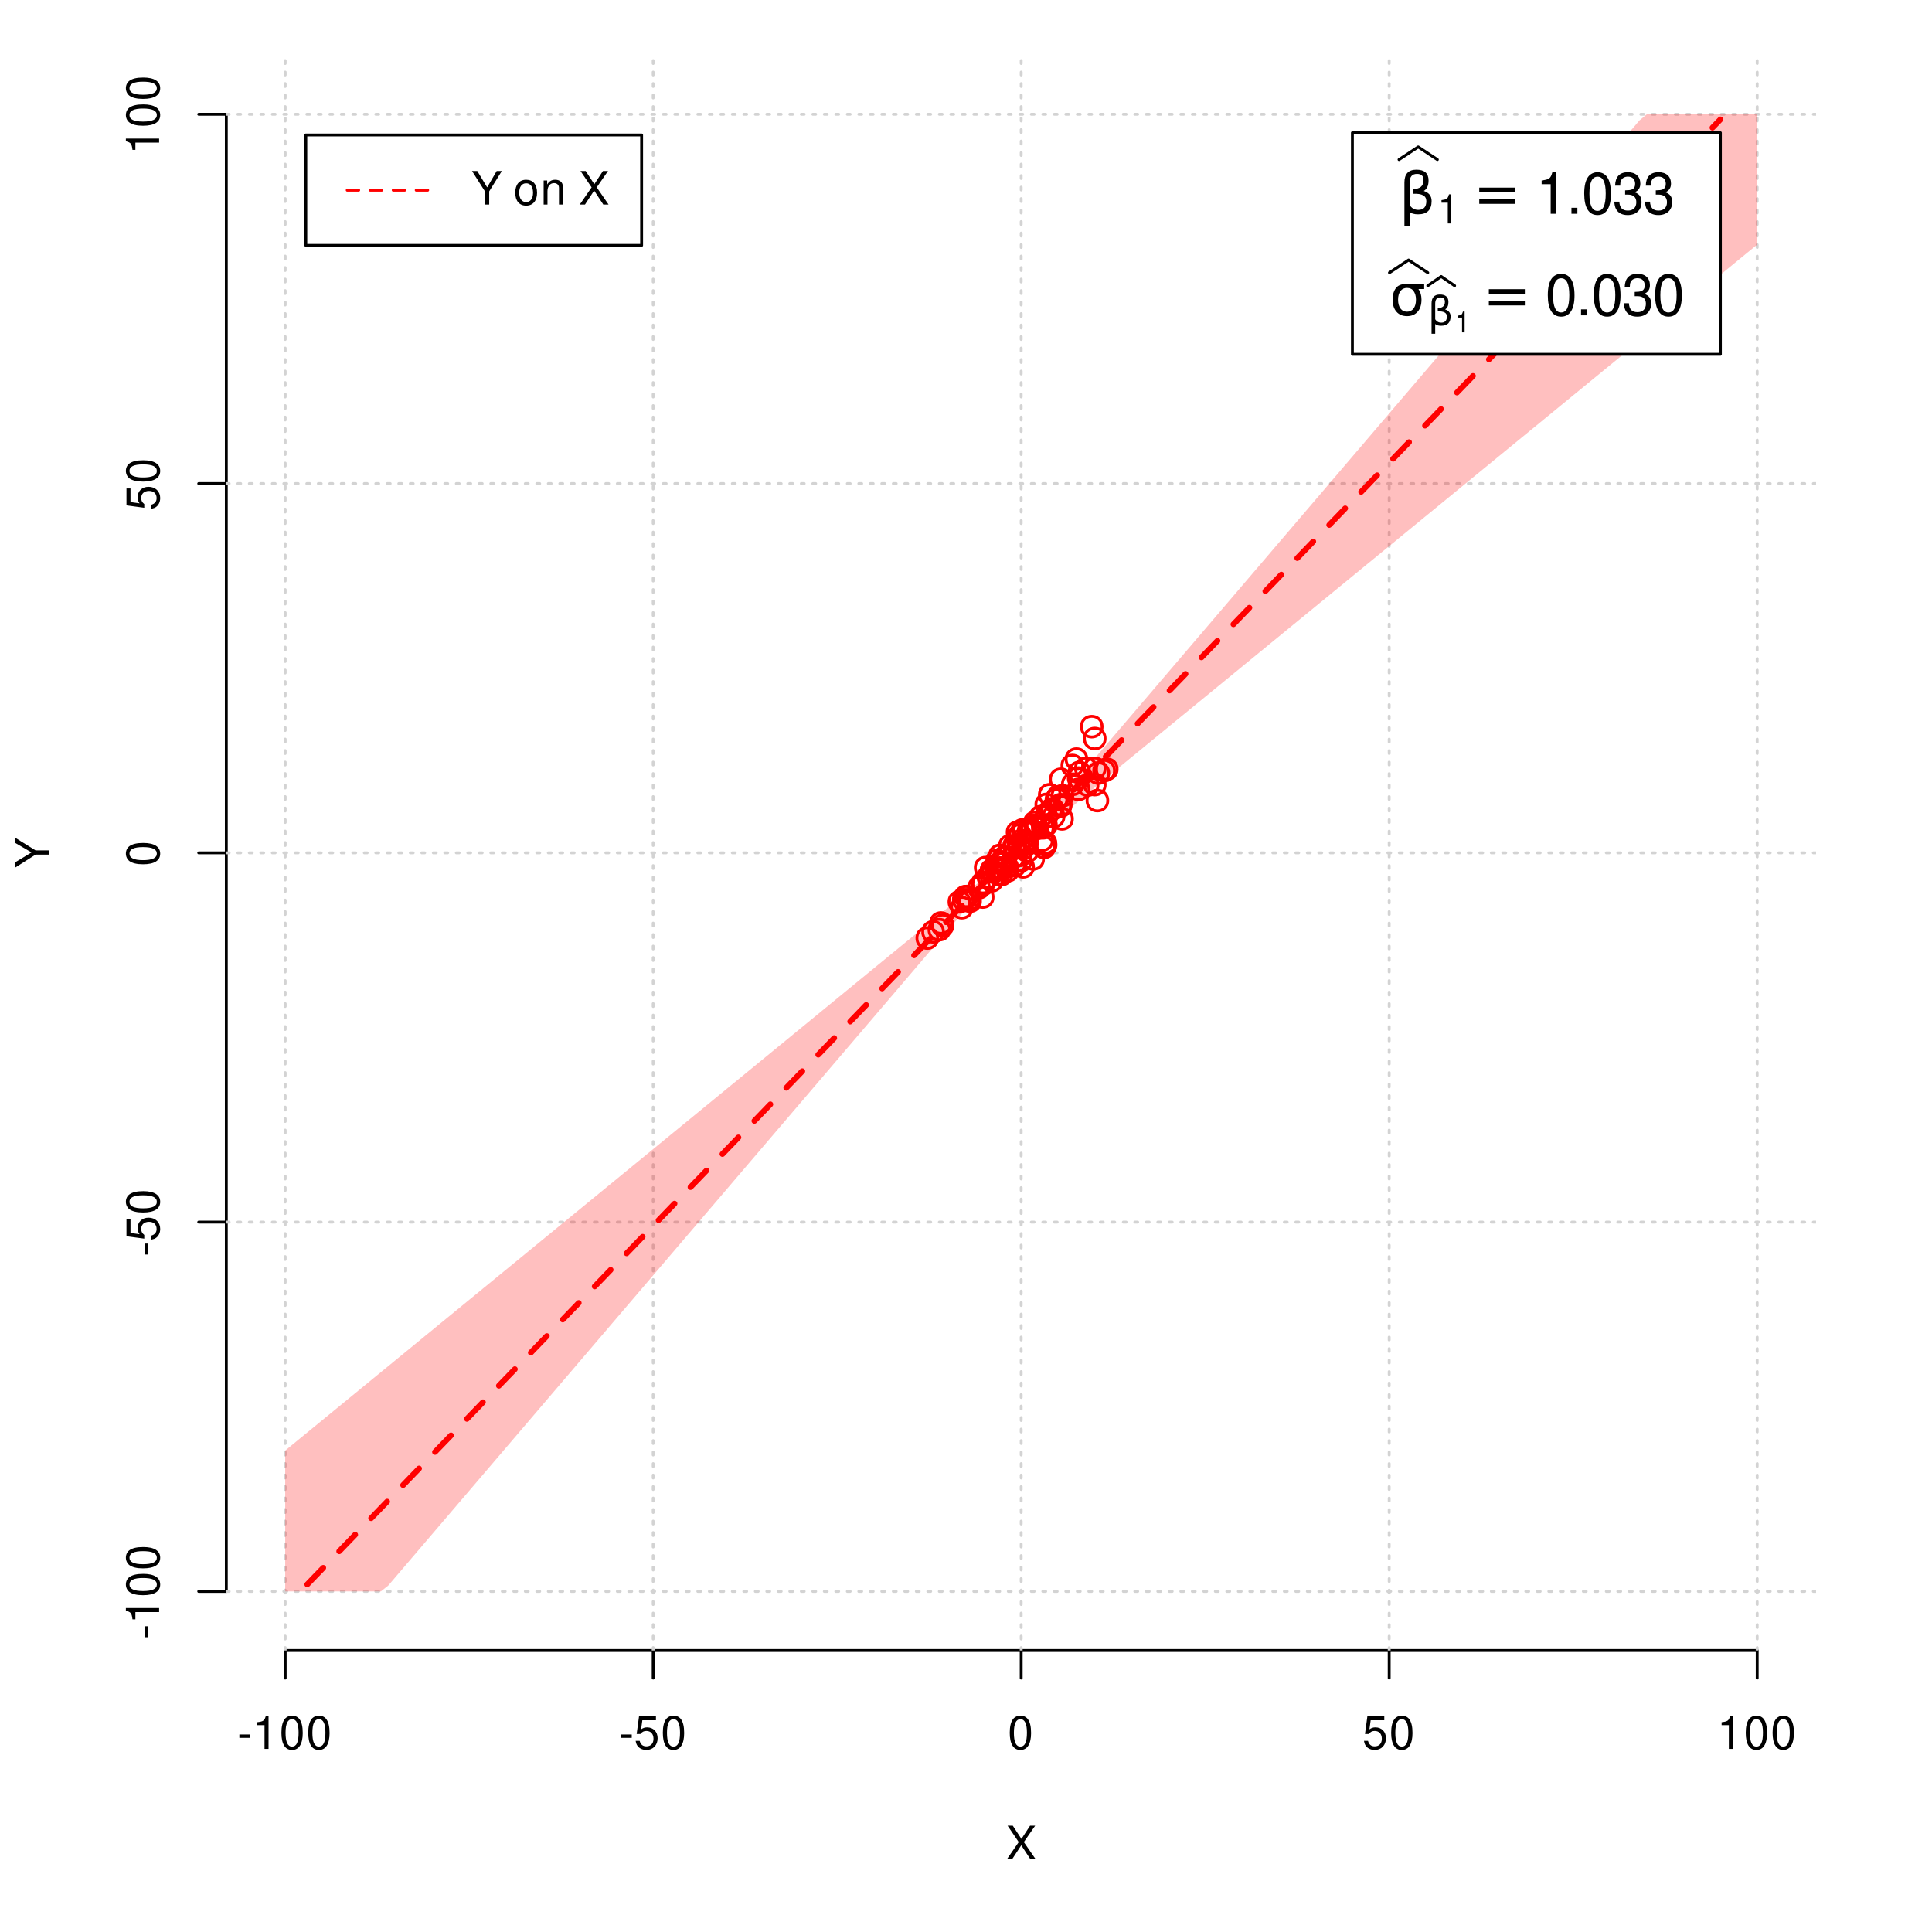 <?xml version="1.0" encoding="UTF-8"?>
<svg xmlns="http://www.w3.org/2000/svg" xmlns:xlink="http://www.w3.org/1999/xlink" width="504pt" height="504pt" viewBox="0 0 504 504" version="1.1">
<defs>
<g>
<symbol overflow="visible" id="glyph0-0">
<path style="stroke:none;" d=""/>
</symbol>
<symbol overflow="visible" id="glyph0-1">
<path style="stroke:none;" d="M 4.688 -4.484 L 7.641 -8.75 L 6.312 -8.75 L 4.062 -5.312 L 1.812 -8.75 L 0.453 -8.75 L 3.359 -4.484 L 0.266 0 L 1.625 0 L 4.016 -3.641 L 6.406 0 L 7.781 0 Z M 4.688 -4.484 "/>
</symbol>
<symbol overflow="visible" id="glyph0-2">
<path style="stroke:none;" d="M 3.406 -3.75 L 0.547 -3.75 L 0.547 -2.875 L 3.406 -2.875 Z M 3.406 -3.75 "/>
</symbol>
<symbol overflow="visible" id="glyph0-3">
<path style="stroke:none;" d="M 3.109 -6.188 L 3.109 0 L 4.156 0 L 4.156 -8.672 L 3.469 -8.672 C 3.094 -7.344 2.859 -7.156 1.219 -6.953 L 1.219 -6.188 Z M 3.109 -6.188 "/>
</symbol>
<symbol overflow="visible" id="glyph0-4">
<path style="stroke:none;" d="M 3.297 -8.672 C 2.516 -8.672 1.781 -8.312 1.344 -7.734 C 0.797 -6.953 0.516 -5.812 0.516 -4.203 C 0.516 -1.266 1.469 0.281 3.297 0.281 C 5.094 0.281 6.078 -1.266 6.078 -4.125 C 6.078 -5.812 5.812 -6.938 5.25 -7.734 C 4.812 -8.328 4.109 -8.672 3.297 -8.672 Z M 3.297 -7.734 C 4.438 -7.734 5 -6.578 5 -4.219 C 5 -1.75 4.453 -0.594 3.281 -0.594 C 2.156 -0.594 1.594 -1.797 1.594 -4.188 C 1.594 -6.578 2.156 -7.734 3.297 -7.734 Z M 3.297 -7.734 "/>
</symbol>
<symbol overflow="visible" id="glyph0-5">
<path style="stroke:none;" d="M 5.719 -8.516 L 1.312 -8.516 L 0.688 -3.875 L 1.656 -3.875 C 2.141 -4.469 2.562 -4.672 3.234 -4.672 C 4.375 -4.672 5.078 -3.891 5.078 -2.625 C 5.078 -1.406 4.375 -0.656 3.219 -0.656 C 2.297 -0.656 1.734 -1.125 1.469 -2.094 L 0.422 -2.094 C 0.562 -1.391 0.688 -1.062 0.938 -0.75 C 1.422 -0.094 2.281 0.281 3.234 0.281 C 4.953 0.281 6.156 -0.969 6.156 -2.766 C 6.156 -4.453 5.047 -5.609 3.406 -5.609 C 2.812 -5.609 2.328 -5.453 1.844 -5.094 L 2.172 -7.469 L 5.719 -7.469 Z M 5.719 -8.516 "/>
</symbol>
<symbol overflow="visible" id="glyph0-6">
<path style="stroke:none;" d="M 4.641 -3.438 L 7.938 -8.75 L 6.594 -8.75 L 4.109 -4.484 L 1.531 -8.75 L 0.156 -8.75 L 3.531 -3.438 L 3.531 0 L 4.641 0 Z M 4.641 -3.438 "/>
</symbol>
<symbol overflow="visible" id="glyph0-7">
<path style="stroke:none;" d=""/>
</symbol>
<symbol overflow="visible" id="glyph0-8">
<path style="stroke:none;" d="M 3.266 -6.469 C 1.484 -6.469 0.438 -5.203 0.438 -3.094 C 0.438 -0.969 1.484 0.281 3.281 0.281 C 5.047 0.281 6.125 -0.984 6.125 -3.047 C 6.125 -5.234 5.094 -6.469 3.266 -6.469 Z M 3.281 -5.547 C 4.406 -5.547 5.078 -4.625 5.078 -3.062 C 5.078 -1.578 4.375 -0.641 3.281 -0.641 C 2.156 -0.641 1.469 -1.578 1.469 -3.094 C 1.469 -4.625 2.156 -5.547 3.281 -5.547 Z M 3.281 -5.547 "/>
</symbol>
<symbol overflow="visible" id="glyph0-9">
<path style="stroke:none;" d="M 0.844 -6.281 L 0.844 0 L 1.844 0 L 1.844 -3.469 C 1.844 -4.75 2.516 -5.594 3.547 -5.594 C 4.344 -5.594 4.844 -5.109 4.844 -4.359 L 4.844 0 L 5.844 0 L 5.844 -4.75 C 5.844 -5.797 5.062 -6.469 3.859 -6.469 C 2.922 -6.469 2.312 -6.109 1.766 -5.234 L 1.766 -6.281 Z M 0.844 -6.281 "/>
</symbol>
<symbol overflow="visible" id="glyph1-0">
<path style="stroke:none;" d=""/>
</symbol>
<symbol overflow="visible" id="glyph1-1">
<path style="stroke:none;" d="M -3.438 -4.641 L -8.75 -7.938 L -8.75 -6.594 L -4.484 -4.109 L -8.75 -1.531 L -8.75 -0.156 L -3.438 -3.531 L 0 -3.531 L 0 -4.641 Z M -3.438 -4.641 "/>
</symbol>
<symbol overflow="visible" id="glyph1-2">
<path style="stroke:none;" d="M -3.75 -3.406 L -3.75 -0.547 L -2.875 -0.547 L -2.875 -3.406 Z M -3.75 -3.406 "/>
</symbol>
<symbol overflow="visible" id="glyph1-3">
<path style="stroke:none;" d="M -6.188 -3.109 L 0 -3.109 L 0 -4.156 L -8.672 -4.156 L -8.672 -3.469 C -7.344 -3.094 -7.156 -2.859 -6.953 -1.219 L -6.188 -1.219 Z M -6.188 -3.109 "/>
</symbol>
<symbol overflow="visible" id="glyph1-4">
<path style="stroke:none;" d="M -8.672 -3.297 C -8.672 -2.516 -8.312 -1.781 -7.734 -1.344 C -6.953 -0.797 -5.812 -0.516 -4.203 -0.516 C -1.266 -0.516 0.281 -1.469 0.281 -3.297 C 0.281 -5.094 -1.266 -6.078 -4.125 -6.078 C -5.812 -6.078 -6.938 -5.812 -7.734 -5.25 C -8.328 -4.812 -8.672 -4.109 -8.672 -3.297 Z M -7.734 -3.297 C -7.734 -4.438 -6.578 -5 -4.219 -5 C -1.75 -5 -0.594 -4.453 -0.594 -3.281 C -0.594 -2.156 -1.797 -1.594 -4.188 -1.594 C -6.578 -1.594 -7.734 -2.156 -7.734 -3.297 Z M -7.734 -3.297 "/>
</symbol>
<symbol overflow="visible" id="glyph1-5">
<path style="stroke:none;" d="M -8.516 -5.719 L -8.516 -1.312 L -3.875 -0.688 L -3.875 -1.656 C -4.469 -2.141 -4.672 -2.562 -4.672 -3.234 C -4.672 -4.375 -3.891 -5.078 -2.625 -5.078 C -1.406 -5.078 -0.656 -4.375 -0.656 -3.219 C -0.656 -2.297 -1.125 -1.734 -2.094 -1.469 L -2.094 -0.422 C -1.391 -0.562 -1.062 -0.688 -0.75 -0.938 C -0.094 -1.422 0.281 -2.281 0.281 -3.234 C 0.281 -4.953 -0.969 -6.156 -2.766 -6.156 C -4.453 -6.156 -5.609 -5.047 -5.609 -3.406 C -5.609 -2.812 -5.453 -2.328 -5.094 -1.844 L -7.469 -2.172 L -7.469 -5.719 Z M -8.516 -5.719 "/>
</symbol>
<symbol overflow="visible" id="glyph2-0">
<path style="stroke:none;" d="M 0.75 2.656 L 0.75 -10.578 L 8.25 -10.578 L 8.25 2.656 Z M 1.594 1.812 L 7.406 1.812 L 7.406 -9.734 L 1.594 -9.734 Z M 1.594 1.812 "/>
</symbol>
<symbol overflow="visible" id="glyph2-1">
<path style="stroke:none;" d="M 2.766 -0.5 L 2.766 3.125 L 1.406 3.125 L 1.406 -8.156 C 1.406 -10.375 2.445 -11.484 4.531 -11.484 C 6.645 -11.484 7.703 -10.547 7.703 -8.672 C 7.703 -7.336 7.285 -6.426 6.453 -5.938 C 7.816 -5.5 8.5 -4.625 8.5 -3.312 C 8.5 -1 7.32 0.156 4.969 0.156 C 3.926 0.156 3.191 -0.062 2.766 -0.5 Z M 2.766 -2.266 C 3.305 -1.422 4.055 -1 5.016 -1 C 6.422 -1 7.125 -1.766 7.125 -3.297 C 7.125 -4.672 5.992 -5.305 3.734 -5.203 L 3.734 -6.453 C 5.504 -6.453 6.391 -7.234 6.391 -8.797 C 6.391 -9.859 5.816 -10.391 4.672 -10.391 C 3.398 -10.391 2.766 -9.629 2.766 -8.109 Z M 2.766 -2.266 "/>
</symbol>
<symbol overflow="visible" id="glyph2-2">
<path style="stroke:none;" d="M 1.594 -6.812 L 10.984 -6.812 L 10.984 -5.578 L 1.594 -5.578 Z M 1.594 -3.828 L 10.984 -3.828 L 10.984 -2.578 L 1.594 -2.578 Z M 1.594 -3.828 "/>
</symbol>
<symbol overflow="visible" id="glyph2-3">
<path style="stroke:none;" d="M 4.594 -7.141 C 3.852 -7.141 3.281 -6.867 2.875 -6.328 C 2.457 -5.766 2.25 -5.02 2.25 -4.094 C 2.25 -3.113 2.457 -2.344 2.875 -1.781 C 3.289 -1.219 3.863 -0.938 4.594 -0.938 C 5.312 -0.938 5.879 -1.219 6.297 -1.781 C 6.711 -2.344 6.922 -3.113 6.922 -4.094 C 6.922 -4.988 6.711 -5.734 6.297 -6.328 C 5.91 -6.867 5.344 -7.141 4.594 -7.141 Z M 4.594 -8.203 L 9.062 -8.203 L 9.062 -6.859 L 7.562 -6.859 C 8.094 -6.098 8.359 -5.176 8.359 -4.094 C 8.359 -2.75 8.023 -1.695 7.359 -0.938 C 6.68 -0.164 5.758 0.219 4.594 0.219 C 3.414 0.219 2.492 -0.164 1.828 -0.938 C 1.16 -1.695 0.828 -2.75 0.828 -4.094 C 0.828 -5.445 1.16 -6.504 1.828 -7.266 C 2.379 -7.891 3.301 -8.203 4.594 -8.203 Z M 4.594 -8.203 "/>
</symbol>
<symbol overflow="visible" id="glyph3-0">
<path style="stroke:none;" d=""/>
</symbol>
<symbol overflow="visible" id="glyph3-1">
<path style="stroke:none;" d="M 2.719 -5.406 L 2.719 0 L 3.641 0 L 3.641 -7.594 L 3.031 -7.594 C 2.703 -6.422 2.5 -6.266 1.078 -6.078 L 1.078 -5.406 Z M 2.719 -5.406 "/>
</symbol>
<symbol overflow="visible" id="glyph4-0">
<path style="stroke:none;" d=""/>
</symbol>
<symbol overflow="visible" id="glyph4-1">
<path style="stroke:none;" d="M 3.891 -7.719 L 3.891 0 L 5.203 0 L 5.203 -10.844 L 4.328 -10.844 C 3.875 -9.188 3.562 -8.953 1.531 -8.688 L 1.531 -7.719 Z M 3.891 -7.719 "/>
</symbol>
<symbol overflow="visible" id="glyph4-2">
<path style="stroke:none;" d="M 2.859 -1.562 L 1.312 -1.562 L 1.312 0 L 2.859 0 Z M 2.859 -1.562 "/>
</symbol>
<symbol overflow="visible" id="glyph4-3">
<path style="stroke:none;" d="M 4.125 -10.844 C 3.141 -10.844 2.234 -10.391 1.688 -9.656 C 0.984 -8.703 0.641 -7.266 0.641 -5.25 C 0.641 -1.594 1.844 0.344 4.125 0.344 C 6.375 0.344 7.609 -1.594 7.609 -5.156 C 7.609 -7.266 7.281 -8.672 6.562 -9.656 C 6.016 -10.406 5.125 -10.844 4.125 -10.844 Z M 4.125 -9.672 C 5.547 -9.672 6.25 -8.219 6.25 -5.281 C 6.25 -2.188 5.562 -0.75 4.094 -0.75 C 2.703 -0.75 2 -2.25 2 -5.234 C 2 -8.219 2.703 -9.672 4.125 -9.672 Z M 4.125 -9.672 "/>
</symbol>
<symbol overflow="visible" id="glyph4-4">
<path style="stroke:none;" d="M 3.312 -5 L 4.031 -5 C 5.469 -5 6.234 -4.312 6.234 -3.016 C 6.234 -1.656 5.422 -0.828 4.047 -0.828 C 2.594 -0.828 1.891 -1.562 1.797 -3.156 L 0.484 -3.156 C 0.547 -2.281 0.688 -1.703 0.938 -1.234 C 1.5 -0.188 2.531 0.344 3.984 0.344 C 6.188 0.344 7.594 -0.969 7.594 -3.031 C 7.594 -4.406 7.062 -5.156 5.797 -5.609 C 6.781 -6.016 7.281 -6.766 7.281 -7.859 C 7.281 -9.719 6.062 -10.844 4.031 -10.844 C 1.891 -10.844 0.75 -9.641 0.703 -7.344 L 2.031 -7.344 C 2.047 -8.016 2.094 -8.391 2.266 -8.719 C 2.562 -9.328 3.219 -9.688 4.047 -9.688 C 5.219 -9.688 5.922 -8.984 5.922 -7.812 C 5.922 -7.047 5.656 -6.578 5.062 -6.328 C 4.703 -6.188 4.234 -6.125 3.312 -6.109 Z M 3.312 -5 "/>
</symbol>
<symbol overflow="visible" id="glyph5-0">
<path style="stroke:none;" d="M 0.516 1.859 L 0.516 -7.406 L 5.766 -7.406 L 5.766 1.859 Z M 1.109 1.266 L 5.188 1.266 L 5.188 -6.812 L 1.109 -6.812 Z M 1.109 1.266 "/>
</symbol>
<symbol overflow="visible" id="glyph5-1">
<path style="stroke:none;" d="M 1.938 -0.359 L 1.938 2.188 L 0.984 2.188 L 0.984 -5.703 C 0.984 -7.266 1.711 -8.047 3.172 -8.047 C 4.648 -8.047 5.391 -7.391 5.391 -6.078 C 5.391 -5.141 5.098 -4.5 4.516 -4.156 C 5.473 -3.844 5.953 -3.234 5.953 -2.328 C 5.953 -0.703 5.125 0.109 3.469 0.109 C 2.75 0.109 2.238 -0.047 1.938 -0.359 Z M 1.938 -1.578 C 2.312 -0.992 2.836 -0.703 3.516 -0.703 C 4.492 -0.703 4.984 -1.238 4.984 -2.312 C 4.984 -3.27 4.191 -3.711 2.609 -3.641 L 2.609 -4.516 C 3.848 -4.516 4.469 -5.062 4.469 -6.156 C 4.469 -6.906 4.066 -7.281 3.266 -7.281 C 2.379 -7.281 1.938 -6.742 1.938 -5.672 Z M 1.938 -1.578 "/>
</symbol>
<symbol overflow="visible" id="glyph6-0">
<path style="stroke:none;" d=""/>
</symbol>
<symbol overflow="visible" id="glyph6-1">
<path style="stroke:none;" d="M 1.938 -3.859 L 1.938 0 L 2.609 0 L 2.609 -5.422 L 2.172 -5.422 C 1.938 -4.594 1.781 -4.484 0.766 -4.344 L 0.766 -3.859 Z M 1.938 -3.859 "/>
</symbol>
</g>
<clipPath id="clip1">
  <path d="M 74 14.398 L 75 14.398 L 75 430.559 L 74 430.559 Z M 74 14.398 "/>
</clipPath>
<clipPath id="clip2">
  <path d="M 170 14.398 L 171 14.398 L 171 430.559 L 170 430.559 Z M 170 14.398 "/>
</clipPath>
<clipPath id="clip3">
  <path d="M 266 14.398 L 267 14.398 L 267 430.559 L 266 430.559 Z M 266 14.398 "/>
</clipPath>
<clipPath id="clip4">
  <path d="M 362 14.398 L 363 14.398 L 363 430.559 L 362 430.559 Z M 362 14.398 "/>
</clipPath>
<clipPath id="clip5">
  <path d="M 458 14.398 L 459 14.398 L 459 430.559 L 458 430.559 Z M 458 14.398 "/>
</clipPath>
<clipPath id="clip6">
  <path d="M 59.039 414 L 473.758 414 L 473.758 416 L 59.039 416 Z M 59.039 414 "/>
</clipPath>
<clipPath id="clip7">
  <path d="M 59.039 318 L 473.758 318 L 473.758 320 L 59.039 320 Z M 59.039 318 "/>
</clipPath>
<clipPath id="clip8">
  <path d="M 59.039 222 L 473.758 222 L 473.758 223 L 59.039 223 Z M 59.039 222 "/>
</clipPath>
<clipPath id="clip9">
  <path d="M 59.039 125 L 473.758 125 L 473.758 127 L 59.039 127 Z M 59.039 125 "/>
</clipPath>
<clipPath id="clip10">
  <path d="M 59.039 29 L 473.758 29 L 473.758 31 L 59.039 31 Z M 59.039 29 "/>
</clipPath>
</defs>
<g id="surface1501">
<rect x="0" y="0" width="504" height="504" style="fill:rgb(100%,100%,100%);fill-opacity:1;stroke:none;"/>
<g style="fill:rgb(0%,0%,0%);fill-opacity:1;">
  <use xlink:href="#glyph0-1" x="262.398" y="485.029"/>
</g>
<g style="fill:rgb(0%,0%,0%);fill-opacity:1;">
  <use xlink:href="#glyph1-1" x="12.709" y="226.48"/>
</g>
<path style="fill:none;stroke-width:0.75;stroke-linecap:round;stroke-linejoin:round;stroke:rgb(0%,0%,0%);stroke-opacity:1;stroke-miterlimit:10;" d="M 74.398 430.559 L 458.398 430.559 "/>
<path style="fill:none;stroke-width:0.75;stroke-linecap:round;stroke-linejoin:round;stroke:rgb(0%,0%,0%);stroke-opacity:1;stroke-miterlimit:10;" d="M 74.398 430.559 L 74.398 437.762 "/>
<path style="fill:none;stroke-width:0.75;stroke-linecap:round;stroke-linejoin:round;stroke:rgb(0%,0%,0%);stroke-opacity:1;stroke-miterlimit:10;" d="M 170.398 430.559 L 170.398 437.762 "/>
<path style="fill:none;stroke-width:0.75;stroke-linecap:round;stroke-linejoin:round;stroke:rgb(0%,0%,0%);stroke-opacity:1;stroke-miterlimit:10;" d="M 266.398 430.559 L 266.398 437.762 "/>
<path style="fill:none;stroke-width:0.75;stroke-linecap:round;stroke-linejoin:round;stroke:rgb(0%,0%,0%);stroke-opacity:1;stroke-miterlimit:10;" d="M 362.398 430.559 L 362.398 437.762 "/>
<path style="fill:none;stroke-width:0.75;stroke-linecap:round;stroke-linejoin:round;stroke:rgb(0%,0%,0%);stroke-opacity:1;stroke-miterlimit:10;" d="M 458.398 430.559 L 458.398 437.762 "/>
<g style="fill:rgb(0%,0%,0%);fill-opacity:1;">
  <use xlink:href="#glyph0-2" x="61.898" y="456.229"/>
  <use xlink:href="#glyph0-3" x="65.898" y="456.229"/>
  <use xlink:href="#glyph0-4" x="72.898" y="456.229"/>
  <use xlink:href="#glyph0-4" x="79.898" y="456.229"/>
</g>
<g style="fill:rgb(0%,0%,0%);fill-opacity:1;">
  <use xlink:href="#glyph0-2" x="161.398" y="456.229"/>
  <use xlink:href="#glyph0-5" x="165.398" y="456.229"/>
  <use xlink:href="#glyph0-4" x="172.398" y="456.229"/>
</g>
<g style="fill:rgb(0%,0%,0%);fill-opacity:1;">
  <use xlink:href="#glyph0-4" x="262.898" y="456.229"/>
</g>
<g style="fill:rgb(0%,0%,0%);fill-opacity:1;">
  <use xlink:href="#glyph0-5" x="355.398" y="456.229"/>
  <use xlink:href="#glyph0-4" x="362.398" y="456.229"/>
</g>
<g style="fill:rgb(0%,0%,0%);fill-opacity:1;">
  <use xlink:href="#glyph0-3" x="447.898" y="456.229"/>
  <use xlink:href="#glyph0-4" x="454.898" y="456.229"/>
  <use xlink:href="#glyph0-4" x="461.898" y="456.229"/>
</g>
<path style="fill:none;stroke-width:0.75;stroke-linecap:round;stroke-linejoin:round;stroke:rgb(0%,0%,0%);stroke-opacity:1;stroke-miterlimit:10;" d="M 59.039 415.148 L 59.039 29.812 "/>
<path style="fill:none;stroke-width:0.75;stroke-linecap:round;stroke-linejoin:round;stroke:rgb(0%,0%,0%);stroke-opacity:1;stroke-miterlimit:10;" d="M 59.039 415.148 L 51.84 415.148 "/>
<path style="fill:none;stroke-width:0.75;stroke-linecap:round;stroke-linejoin:round;stroke:rgb(0%,0%,0%);stroke-opacity:1;stroke-miterlimit:10;" d="M 59.039 318.812 L 51.84 318.812 "/>
<path style="fill:none;stroke-width:0.75;stroke-linecap:round;stroke-linejoin:round;stroke:rgb(0%,0%,0%);stroke-opacity:1;stroke-miterlimit:10;" d="M 59.039 222.48 L 51.84 222.48 "/>
<path style="fill:none;stroke-width:0.75;stroke-linecap:round;stroke-linejoin:round;stroke:rgb(0%,0%,0%);stroke-opacity:1;stroke-miterlimit:10;" d="M 59.039 126.148 L 51.84 126.148 "/>
<path style="fill:none;stroke-width:0.75;stroke-linecap:round;stroke-linejoin:round;stroke:rgb(0%,0%,0%);stroke-opacity:1;stroke-miterlimit:10;" d="M 59.039 29.812 L 51.84 29.812 "/>
<g style="fill:rgb(0%,0%,0%);fill-opacity:1;">
  <use xlink:href="#glyph1-2" x="41.51" y="427.648"/>
  <use xlink:href="#glyph1-3" x="41.51" y="423.648"/>
  <use xlink:href="#glyph1-4" x="41.51" y="416.648"/>
  <use xlink:href="#glyph1-4" x="41.51" y="409.648"/>
</g>
<g style="fill:rgb(0%,0%,0%);fill-opacity:1;">
  <use xlink:href="#glyph1-2" x="41.51" y="327.812"/>
  <use xlink:href="#glyph1-5" x="41.51" y="323.812"/>
  <use xlink:href="#glyph1-4" x="41.51" y="316.812"/>
</g>
<g style="fill:rgb(0%,0%,0%);fill-opacity:1;">
  <use xlink:href="#glyph1-4" x="41.51" y="225.98"/>
</g>
<g style="fill:rgb(0%,0%,0%);fill-opacity:1;">
  <use xlink:href="#glyph1-5" x="41.51" y="133.148"/>
  <use xlink:href="#glyph1-4" x="41.51" y="126.148"/>
</g>
<g style="fill:rgb(0%,0%,0%);fill-opacity:1;">
  <use xlink:href="#glyph1-3" x="41.51" y="40.312"/>
  <use xlink:href="#glyph1-4" x="41.51" y="33.312"/>
  <use xlink:href="#glyph1-4" x="41.51" y="26.312"/>
</g>
<g clip-path="url(#clip1)" clip-rule="nonzero">
<path style="fill:none;stroke-width:0.75;stroke-linecap:round;stroke-linejoin:round;stroke:rgb(82.745%,82.745%,82.745%);stroke-opacity:1;stroke-dasharray:0.75,2.25;stroke-miterlimit:10;" d="M 74.398 430.559 L 74.398 14.398 "/>
</g>
<g clip-path="url(#clip2)" clip-rule="nonzero">
<path style="fill:none;stroke-width:0.75;stroke-linecap:round;stroke-linejoin:round;stroke:rgb(82.745%,82.745%,82.745%);stroke-opacity:1;stroke-dasharray:0.75,2.25;stroke-miterlimit:10;" d="M 170.398 430.559 L 170.398 14.398 "/>
</g>
<g clip-path="url(#clip3)" clip-rule="nonzero">
<path style="fill:none;stroke-width:0.75;stroke-linecap:round;stroke-linejoin:round;stroke:rgb(82.745%,82.745%,82.745%);stroke-opacity:1;stroke-dasharray:0.75,2.25;stroke-miterlimit:10;" d="M 266.398 430.559 L 266.398 14.398 "/>
</g>
<g clip-path="url(#clip4)" clip-rule="nonzero">
<path style="fill:none;stroke-width:0.75;stroke-linecap:round;stroke-linejoin:round;stroke:rgb(82.745%,82.745%,82.745%);stroke-opacity:1;stroke-dasharray:0.75,2.25;stroke-miterlimit:10;" d="M 362.398 430.559 L 362.398 14.398 "/>
</g>
<g clip-path="url(#clip5)" clip-rule="nonzero">
<path style="fill:none;stroke-width:0.75;stroke-linecap:round;stroke-linejoin:round;stroke:rgb(82.745%,82.745%,82.745%);stroke-opacity:1;stroke-dasharray:0.75,2.25;stroke-miterlimit:10;" d="M 458.398 430.559 L 458.398 14.398 "/>
</g>
<g clip-path="url(#clip6)" clip-rule="nonzero">
<path style="fill:none;stroke-width:0.75;stroke-linecap:round;stroke-linejoin:round;stroke:rgb(82.745%,82.745%,82.745%);stroke-opacity:1;stroke-dasharray:0.75,2.25;stroke-miterlimit:10;" d="M 59.039 415.148 L 473.762 415.148 "/>
</g>
<g clip-path="url(#clip7)" clip-rule="nonzero">
<path style="fill:none;stroke-width:0.75;stroke-linecap:round;stroke-linejoin:round;stroke:rgb(82.745%,82.745%,82.745%);stroke-opacity:1;stroke-dasharray:0.75,2.25;stroke-miterlimit:10;" d="M 59.039 318.812 L 473.762 318.812 "/>
</g>
<g clip-path="url(#clip8)" clip-rule="nonzero">
<path style="fill:none;stroke-width:0.75;stroke-linecap:round;stroke-linejoin:round;stroke:rgb(82.745%,82.745%,82.745%);stroke-opacity:1;stroke-dasharray:0.75,2.25;stroke-miterlimit:10;" d="M 59.039 222.48 L 473.762 222.48 "/>
</g>
<g clip-path="url(#clip9)" clip-rule="nonzero">
<path style="fill:none;stroke-width:0.75;stroke-linecap:round;stroke-linejoin:round;stroke:rgb(82.745%,82.745%,82.745%);stroke-opacity:1;stroke-dasharray:0.75,2.25;stroke-miterlimit:10;" d="M 59.039 126.148 L 473.762 126.148 "/>
</g>
<g clip-path="url(#clip10)" clip-rule="nonzero">
<path style="fill:none;stroke-width:0.75;stroke-linecap:round;stroke-linejoin:round;stroke:rgb(82.745%,82.745%,82.745%);stroke-opacity:1;stroke-dasharray:0.75,2.25;stroke-miterlimit:10;" d="M 59.039 29.812 L 473.762 29.812 "/>
</g>
<path style=" stroke:none;fill-rule:nonzero;fill:rgb(100%,0%,0%);fill-opacity:0.251;" d="M 74.398 415.148 L 74.398 378.41 L 76.32 376.836 L 78.238 375.262 L 80.16 373.688 L 82.078 372.117 L 85.922 368.969 L 87.84 367.398 L 89.762 365.824 L 91.68 364.25 L 93.602 362.68 L 95.52 361.105 L 97.441 359.531 L 99.359 357.961 L 101.281 356.387 L 103.199 354.812 L 105.121 353.242 L 107.039 351.668 L 108.961 350.094 L 110.879 348.52 L 112.801 346.949 L 114.719 345.375 L 116.641 343.801 L 118.559 342.23 L 120.48 340.656 L 122.398 339.082 L 124.32 337.512 L 126.238 335.938 L 128.16 334.363 L 130.078 332.793 L 133.922 329.645 L 135.84 328.074 L 137.762 326.5 L 139.68 324.926 L 141.602 323.352 L 143.52 321.781 L 145.441 320.207 L 147.359 318.633 L 149.281 317.062 L 151.199 315.488 L 153.121 313.914 L 155.039 312.344 L 156.961 310.77 L 158.879 309.195 L 160.801 307.625 L 162.719 306.051 L 164.641 304.477 L 166.559 302.906 L 168.48 301.332 L 170.398 299.758 L 172.32 298.184 L 174.238 296.613 L 176.16 295.039 L 178.078 293.465 L 180 291.895 L 181.922 290.32 L 183.84 288.746 L 185.762 287.176 L 187.68 285.602 L 189.602 284.027 L 191.52 282.457 L 193.441 280.883 L 195.359 279.309 L 197.281 277.738 L 199.199 276.164 L 201.121 274.59 L 203.039 273.016 L 204.961 271.445 L 206.879 269.871 L 208.801 268.297 L 210.719 266.727 L 212.641 265.152 L 214.559 263.578 L 216.48 262.008 L 218.398 260.434 L 220.32 258.859 L 222.238 257.289 L 224.16 255.715 L 226.078 254.141 L 228 252.57 L 229.922 250.996 L 231.84 249.422 L 233.762 247.848 L 235.68 246.277 L 237.602 244.703 L 239.52 243.129 L 241.441 241.559 L 243.359 239.984 L 245.281 238.41 L 247.199 236.84 L 249.121 235.266 L 251.039 233.691 L 252.961 232.121 L 254.879 230.547 L 256.801 228.973 L 258.719 227.32 L 260.641 225.598 L 262.559 223.707 L 264.48 221.746 L 266.398 219.613 L 268.32 217.48 L 270.238 215.348 L 272.16 213.215 L 274.078 211.078 L 276 208.945 L 277.922 206.781 L 279.84 204.535 L 281.762 202.285 L 283.68 200.039 L 285.602 197.789 L 287.52 195.543 L 289.441 193.293 L 291.359 191.043 L 293.281 188.797 L 295.199 186.547 L 297.121 184.301 L 299.039 182.051 L 300.961 179.805 L 302.879 177.555 L 304.801 175.305 L 306.719 173.059 L 308.641 170.809 L 310.559 168.562 L 312.48 166.312 L 314.398 164.066 L 316.32 161.816 L 318.238 159.57 L 320.16 157.32 L 322.078 155.07 L 324 152.824 L 325.922 150.574 L 327.84 148.328 L 329.762 146.078 L 331.68 143.832 L 333.602 141.582 L 335.52 139.336 L 337.441 137.086 L 339.359 134.836 L 341.281 132.59 L 343.199 130.34 L 345.121 128.094 L 347.039 125.844 L 348.961 123.598 L 350.879 121.348 L 352.801 119.102 L 354.719 116.852 L 356.641 114.602 L 358.559 112.355 L 360.48 110.105 L 362.398 107.859 L 364.32 105.609 L 366.238 103.363 L 368.16 101.113 L 370.078 98.863 L 372 96.617 L 373.922 94.367 L 375.84 92.121 L 377.762 89.871 L 379.68 87.625 L 381.602 85.375 L 383.52 83.129 L 385.441 80.879 L 387.359 78.629 L 389.281 76.383 L 391.199 74.133 L 393.121 71.887 L 395.039 69.637 L 396.961 67.391 L 398.879 65.141 L 400.801 62.895 L 402.719 60.645 L 404.641 58.395 L 406.559 56.148 L 408.48 53.898 L 410.398 51.652 L 412.32 49.402 L 414.238 47.156 L 416.16 44.906 L 418.078 42.66 L 421.922 38.16 L 423.84 35.914 L 425.762 33.664 L 427.68 31.418 L 429.602 29.812 L 458.398 29.812 L 458.398 63.809 L 456.48 65.383 L 454.559 66.953 L 452.641 68.527 L 450.719 70.102 L 448.801 71.676 L 446.879 73.246 L 444.961 74.82 L 443.039 76.395 L 441.121 77.965 L 439.199 79.539 L 437.281 81.113 L 435.359 82.684 L 433.441 84.258 L 431.52 85.832 L 429.602 87.402 L 427.68 88.977 L 425.762 90.551 L 423.84 92.121 L 421.922 93.695 L 420 95.27 L 418.078 96.84 L 416.16 98.414 L 414.238 99.988 L 412.32 101.562 L 410.398 103.133 L 408.48 104.707 L 406.559 106.281 L 404.641 107.852 L 402.719 109.426 L 400.801 111 L 398.879 112.57 L 396.961 114.145 L 395.039 115.719 L 393.121 117.289 L 391.199 118.863 L 389.281 120.438 L 387.359 122.008 L 385.441 123.582 L 383.52 125.156 L 381.602 126.73 L 379.68 128.301 L 377.762 129.875 L 375.84 131.449 L 373.922 133.02 L 370.078 136.168 L 368.16 137.738 L 366.238 139.312 L 364.32 140.887 L 362.398 142.457 L 360.48 144.031 L 358.559 145.605 L 356.641 147.176 L 354.719 148.75 L 352.801 150.324 L 350.879 151.898 L 348.961 153.469 L 347.039 155.043 L 345.121 156.617 L 343.199 158.188 L 341.281 159.762 L 339.359 161.336 L 337.441 162.906 L 335.52 164.48 L 333.602 166.055 L 331.68 167.625 L 329.762 169.199 L 327.84 170.773 L 325.922 172.344 L 322.078 175.492 L 320.16 177.066 L 318.238 178.637 L 316.32 180.211 L 314.398 181.785 L 312.48 183.355 L 310.559 184.93 L 308.641 186.504 L 306.719 188.074 L 304.801 189.648 L 302.879 191.223 L 300.961 192.793 L 299.039 194.367 L 297.121 195.941 L 295.199 197.512 L 293.281 199.086 L 291.359 200.66 L 289.441 202.234 L 287.52 203.805 L 285.602 205.418 L 283.68 207.055 L 281.762 208.688 L 279.84 210.324 L 277.922 211.961 L 276 213.598 L 274.078 215.23 L 272.16 216.867 L 270.238 218.504 L 268.32 220.137 L 266.398 221.773 L 264.48 223.41 L 262.559 225.121 L 260.641 227.074 L 258.719 229.266 L 256.801 231.512 L 254.879 233.762 L 252.961 236.012 L 251.039 238.258 L 249.121 240.508 L 247.199 242.754 L 245.281 245.004 L 243.359 247.25 L 241.441 249.5 L 239.52 251.746 L 237.602 253.996 L 235.68 256.246 L 233.762 258.492 L 231.84 260.742 L 229.922 262.988 L 228 265.238 L 226.078 267.484 L 224.16 269.734 L 222.238 271.984 L 220.32 274.23 L 218.398 276.48 L 216.48 278.727 L 214.559 280.977 L 212.641 283.223 L 210.719 285.473 L 208.801 287.719 L 206.879 289.969 L 204.961 292.219 L 203.039 294.465 L 201.121 296.715 L 199.199 298.961 L 197.281 301.211 L 195.359 303.457 L 193.441 305.707 L 191.52 307.953 L 189.602 310.203 L 187.68 312.453 L 185.762 314.699 L 183.84 316.949 L 181.922 319.195 L 180 321.445 L 178.078 323.691 L 176.16 325.941 L 174.238 328.191 L 172.32 330.438 L 170.398 332.688 L 168.48 334.934 L 166.559 337.184 L 164.641 339.43 L 162.719 341.68 L 160.801 343.926 L 158.879 346.176 L 156.961 348.426 L 155.039 350.672 L 153.121 352.922 L 151.199 355.168 L 149.281 357.418 L 147.359 359.664 L 145.441 361.914 L 143.52 364.16 L 141.602 366.41 L 139.68 368.66 L 137.762 370.906 L 135.84 373.156 L 133.922 375.402 L 132 377.652 L 130.078 379.898 L 128.16 382.148 L 126.238 384.395 L 124.32 386.645 L 122.398 388.895 L 120.48 391.141 L 118.559 393.391 L 116.641 395.637 L 114.719 397.887 L 112.801 400.133 L 110.879 402.383 L 108.961 404.633 L 107.039 406.879 L 105.121 409.129 L 103.199 411.375 L 101.281 413.625 L 99.359 415.148 Z M 74.398 415.148 "/>
<path style="fill:none;stroke-width:0.75;stroke-linecap:round;stroke-linejoin:round;stroke:rgb(100%,0%,0%);stroke-opacity:1;stroke-miterlimit:10;" d="M 287.504 189.562 C 287.504 193.16 282.105 193.16 282.105 189.562 C 282.105 185.961 287.504 185.961 287.504 189.562 "/>
<path style="fill:none;stroke-width:0.75;stroke-linecap:round;stroke-linejoin:round;stroke:rgb(100%,0%,0%);stroke-opacity:1;stroke-miterlimit:10;" d="M 282.43 199.688 C 282.43 203.285 277.031 203.285 277.031 199.688 C 277.031 196.086 282.43 196.086 282.43 199.688 "/>
<path style="fill:none;stroke-width:0.75;stroke-linecap:round;stroke-linejoin:round;stroke:rgb(100%,0%,0%);stroke-opacity:1;stroke-miterlimit:10;" d="M 269.023 224.535 C 269.023 228.137 263.625 228.137 263.625 224.535 C 263.625 220.938 269.023 220.938 269.023 224.535 "/>
<path style="fill:none;stroke-width:0.75;stroke-linecap:round;stroke-linejoin:round;stroke:rgb(100%,0%,0%);stroke-opacity:1;stroke-miterlimit:10;" d="M 279.445 209.914 C 279.445 213.512 274.047 213.512 274.047 209.914 C 274.047 206.312 279.445 206.312 279.445 209.914 "/>
<path style="fill:none;stroke-width:0.75;stroke-linecap:round;stroke-linejoin:round;stroke:rgb(100%,0%,0%);stroke-opacity:1;stroke-miterlimit:10;" d="M 268.141 217.113 C 268.141 220.715 262.742 220.715 262.742 217.113 C 262.742 213.512 268.141 213.512 268.141 217.113 "/>
<path style="fill:none;stroke-width:0.75;stroke-linecap:round;stroke-linejoin:round;stroke:rgb(100%,0%,0%);stroke-opacity:1;stroke-miterlimit:10;" d="M 272.891 215.332 C 272.891 218.934 267.492 218.934 267.492 215.332 C 267.492 211.73 272.891 211.73 272.891 215.332 "/>
<path style="fill:none;stroke-width:0.75;stroke-linecap:round;stroke-linejoin:round;stroke:rgb(100%,0%,0%);stroke-opacity:1;stroke-miterlimit:10;" d="M 270.602 219.582 C 270.602 223.18 265.203 223.18 265.203 219.582 C 265.203 215.98 270.602 215.98 270.602 219.582 "/>
<path style="fill:none;stroke-width:0.75;stroke-linecap:round;stroke-linejoin:round;stroke:rgb(100%,0%,0%);stroke-opacity:1;stroke-miterlimit:10;" d="M 263.172 227.883 C 263.172 231.48 257.773 231.48 257.773 227.883 C 257.773 224.281 263.172 224.281 263.172 227.883 "/>
<path style="fill:none;stroke-width:0.75;stroke-linecap:round;stroke-linejoin:round;stroke:rgb(100%,0%,0%);stroke-opacity:1;stroke-miterlimit:10;" d="M 278.309 208.543 C 278.309 212.145 272.906 212.145 272.906 208.543 C 272.906 204.941 278.309 204.941 278.309 208.543 "/>
<path style="fill:none;stroke-width:0.75;stroke-linecap:round;stroke-linejoin:round;stroke:rgb(100%,0%,0%);stroke-opacity:1;stroke-miterlimit:10;" d="M 260.539 228.781 C 260.539 232.383 255.141 232.383 255.141 228.781 C 255.141 225.184 260.539 225.184 260.539 228.781 "/>
<path style="fill:none;stroke-width:0.75;stroke-linecap:round;stroke-linejoin:round;stroke:rgb(100%,0%,0%);stroke-opacity:1;stroke-miterlimit:10;" d="M 255.312 234.707 C 255.312 238.305 249.914 238.305 249.914 234.707 C 249.914 231.105 255.312 231.105 255.312 234.707 "/>
<path style="fill:none;stroke-width:0.75;stroke-linecap:round;stroke-linejoin:round;stroke:rgb(100%,0%,0%);stroke-opacity:1;stroke-miterlimit:10;" d="M 275.062 221.07 C 275.062 224.672 269.664 224.672 269.664 221.07 C 269.664 217.473 275.062 217.473 275.062 221.07 "/>
<path style="fill:none;stroke-width:0.75;stroke-linecap:round;stroke-linejoin:round;stroke:rgb(100%,0%,0%);stroke-opacity:1;stroke-miterlimit:10;" d="M 284.266 201.512 C 284.266 205.109 278.867 205.109 278.867 201.512 C 278.867 197.91 284.266 197.91 284.266 201.512 "/>
<path style="fill:none;stroke-width:0.75;stroke-linecap:round;stroke-linejoin:round;stroke:rgb(100%,0%,0%);stroke-opacity:1;stroke-miterlimit:10;" d="M 265.586 227.148 C 265.586 230.75 260.188 230.75 260.188 227.148 C 260.188 223.551 265.586 223.551 265.586 227.148 "/>
<path style="fill:none;stroke-width:0.75;stroke-linecap:round;stroke-linejoin:round;stroke:rgb(100%,0%,0%);stroke-opacity:1;stroke-miterlimit:10;" d="M 273.07 215.711 C 273.07 219.312 267.668 219.312 267.668 215.711 C 267.668 212.113 273.07 212.113 273.07 215.711 "/>
<path style="fill:none;stroke-width:0.75;stroke-linecap:round;stroke-linejoin:round;stroke:rgb(100%,0%,0%);stroke-opacity:1;stroke-miterlimit:10;" d="M 272.66 214.531 C 272.66 218.133 267.262 218.133 267.262 214.531 C 267.262 210.93 272.66 210.93 272.66 214.531 "/>
<path style="fill:none;stroke-width:0.75;stroke-linecap:round;stroke-linejoin:round;stroke:rgb(100%,0%,0%);stroke-opacity:1;stroke-miterlimit:10;" d="M 271.027 216.734 C 271.027 220.336 265.625 220.336 265.625 216.734 C 265.625 213.133 271.027 213.133 271.027 216.734 "/>
<path style="fill:none;stroke-width:0.75;stroke-linecap:round;stroke-linejoin:round;stroke:rgb(100%,0%,0%);stroke-opacity:1;stroke-miterlimit:10;" d="M 266.133 220.668 C 266.133 224.27 260.73 224.27 260.73 220.668 C 260.73 217.07 266.133 217.07 266.133 220.668 "/>
<path style="fill:none;stroke-width:0.75;stroke-linecap:round;stroke-linejoin:round;stroke:rgb(100%,0%,0%);stroke-opacity:1;stroke-miterlimit:10;" d="M 269.219 219.246 C 269.219 222.848 263.82 222.848 263.82 219.246 C 263.82 215.648 269.219 215.648 269.219 219.246 "/>
<path style="fill:none;stroke-width:0.75;stroke-linecap:round;stroke-linejoin:round;stroke:rgb(100%,0%,0%);stroke-opacity:1;stroke-miterlimit:10;" d="M 262.84 224.492 C 262.84 228.094 257.438 228.094 257.438 224.492 C 257.438 220.891 262.84 220.891 262.84 224.492 "/>
<path style="fill:none;stroke-width:0.75;stroke-linecap:round;stroke-linejoin:round;stroke:rgb(100%,0%,0%);stroke-opacity:1;stroke-miterlimit:10;" d="M 254.957 233.879 C 254.957 237.477 249.559 237.477 249.559 233.879 C 249.559 230.277 254.957 230.277 254.957 233.879 "/>
<path style="fill:none;stroke-width:0.75;stroke-linecap:round;stroke-linejoin:round;stroke:rgb(100%,0%,0%);stroke-opacity:1;stroke-miterlimit:10;" d="M 284.086 202.977 C 284.086 206.578 278.688 206.578 278.688 202.977 C 278.688 199.379 284.086 199.379 284.086 202.977 "/>
<path style="fill:none;stroke-width:0.75;stroke-linecap:round;stroke-linejoin:round;stroke:rgb(100%,0%,0%);stroke-opacity:1;stroke-miterlimit:10;" d="M 274.543 219.164 C 274.543 222.766 269.145 222.766 269.145 219.164 C 269.145 215.562 274.543 215.562 274.543 219.164 "/>
<path style="fill:none;stroke-width:0.75;stroke-linecap:round;stroke-linejoin:round;stroke:rgb(100%,0%,0%);stroke-opacity:1;stroke-miterlimit:10;" d="M 274.168 213.043 C 274.168 216.641 268.77 216.641 268.77 213.043 C 268.77 209.441 274.168 209.441 274.168 213.043 "/>
<path style="fill:none;stroke-width:0.75;stroke-linecap:round;stroke-linejoin:round;stroke:rgb(100%,0%,0%);stroke-opacity:1;stroke-miterlimit:10;" d="M 279.75 213.625 C 279.75 217.223 274.348 217.223 274.348 213.625 C 274.348 210.023 279.75 210.023 279.75 213.625 "/>
<path style="fill:none;stroke-width:0.75;stroke-linecap:round;stroke-linejoin:round;stroke:rgb(100%,0%,0%);stroke-opacity:1;stroke-miterlimit:10;" d="M 271.91 216.605 C 271.91 220.203 266.508 220.203 266.508 216.605 C 266.508 213.004 271.91 213.004 271.91 216.605 "/>
<path style="fill:none;stroke-width:0.75;stroke-linecap:round;stroke-linejoin:round;stroke:rgb(100%,0%,0%);stroke-opacity:1;stroke-miterlimit:10;" d="M 253.629 236.793 C 253.629 240.391 248.23 240.391 248.23 236.793 C 248.23 233.191 253.629 233.191 253.629 236.793 "/>
<path style="fill:none;stroke-width:0.75;stroke-linecap:round;stroke-linejoin:round;stroke:rgb(100%,0%,0%);stroke-opacity:1;stroke-miterlimit:10;" d="M 270.578 220.285 C 270.578 223.887 265.176 223.887 265.176 220.285 C 265.176 216.684 270.578 216.684 270.578 220.285 "/>
<path style="fill:none;stroke-width:0.75;stroke-linecap:round;stroke-linejoin:round;stroke:rgb(100%,0%,0%);stroke-opacity:1;stroke-miterlimit:10;" d="M 263.523 226.445 C 263.523 230.043 258.125 230.043 258.125 226.445 C 258.125 222.844 263.523 222.844 263.523 226.445 "/>
<path style="fill:none;stroke-width:0.75;stroke-linecap:round;stroke-linejoin:round;stroke:rgb(100%,0%,0%);stroke-opacity:1;stroke-miterlimit:10;" d="M 267.703 224.766 C 267.703 228.363 262.305 228.363 262.305 224.766 C 262.305 221.164 267.703 221.164 267.703 224.766 "/>
<path style="fill:none;stroke-width:0.75;stroke-linecap:round;stroke-linejoin:round;stroke:rgb(100%,0%,0%);stroke-opacity:1;stroke-miterlimit:10;" d="M 268.766 217.809 C 268.766 221.406 263.367 221.406 263.367 217.809 C 263.367 214.207 268.766 214.207 268.766 217.809 "/>
<path style="fill:none;stroke-width:0.75;stroke-linecap:round;stroke-linejoin:round;stroke:rgb(100%,0%,0%);stroke-opacity:1;stroke-miterlimit:10;" d="M 244.602 244.715 C 244.602 248.312 239.203 248.312 239.203 244.715 C 239.203 241.113 244.602 241.113 244.602 244.715 "/>
<path style="fill:none;stroke-width:0.75;stroke-linecap:round;stroke-linejoin:round;stroke:rgb(100%,0%,0%);stroke-opacity:1;stroke-miterlimit:10;" d="M 286.426 204.805 C 286.426 208.406 281.023 208.406 281.023 204.805 C 281.023 201.203 286.426 201.203 286.426 204.805 "/>
<path style="fill:none;stroke-width:0.75;stroke-linecap:round;stroke-linejoin:round;stroke:rgb(100%,0%,0%);stroke-opacity:1;stroke-miterlimit:10;" d="M 267.09 223.656 C 267.09 227.254 261.688 227.254 261.688 223.656 C 261.688 220.055 267.09 220.055 267.09 223.656 "/>
<path style="fill:none;stroke-width:0.75;stroke-linecap:round;stroke-linejoin:round;stroke:rgb(100%,0%,0%);stroke-opacity:1;stroke-miterlimit:10;" d="M 276.547 207.332 C 276.547 210.934 271.145 210.934 271.145 207.332 C 271.145 203.73 276.547 203.73 276.547 207.332 "/>
<path style="fill:none;stroke-width:0.75;stroke-linecap:round;stroke-linejoin:round;stroke:rgb(100%,0%,0%);stroke-opacity:1;stroke-miterlimit:10;" d="M 254.109 234.707 C 254.109 238.305 248.711 238.305 248.711 234.707 C 248.711 231.105 254.109 231.105 254.109 234.707 "/>
<path style="fill:none;stroke-width:0.75;stroke-linecap:round;stroke-linejoin:round;stroke:rgb(100%,0%,0%);stroke-opacity:1;stroke-miterlimit:10;" d="M 275.645 213.031 C 275.645 216.633 270.246 216.633 270.246 213.031 C 270.246 209.434 275.645 209.434 275.645 213.031 "/>
<path style="fill:none;stroke-width:0.75;stroke-linecap:round;stroke-linejoin:round;stroke:rgb(100%,0%,0%);stroke-opacity:1;stroke-miterlimit:10;" d="M 282.555 204.586 C 282.555 208.188 277.152 208.188 277.152 204.586 C 277.152 200.984 282.555 200.984 282.555 204.586 "/>
<path style="fill:none;stroke-width:0.75;stroke-linecap:round;stroke-linejoin:round;stroke:rgb(100%,0%,0%);stroke-opacity:1;stroke-miterlimit:10;" d="M 269.844 216.645 C 269.844 220.242 264.441 220.242 264.441 216.645 C 264.441 213.043 269.844 213.043 269.844 216.645 "/>
<path style="fill:none;stroke-width:0.75;stroke-linecap:round;stroke-linejoin:round;stroke:rgb(100%,0%,0%);stroke-opacity:1;stroke-miterlimit:10;" d="M 270.707 222.035 C 270.707 225.633 265.305 225.633 265.305 222.035 C 265.305 218.434 270.707 218.434 270.707 222.035 "/>
<path style="fill:none;stroke-width:0.75;stroke-linecap:round;stroke-linejoin:round;stroke:rgb(100%,0%,0%);stroke-opacity:1;stroke-miterlimit:10;" d="M 279.258 210.391 C 279.258 213.992 273.855 213.992 273.855 210.391 C 273.855 206.793 279.258 206.793 279.258 210.391 "/>
<path style="fill:none;stroke-width:0.75;stroke-linecap:round;stroke-linejoin:round;stroke:rgb(100%,0%,0%);stroke-opacity:1;stroke-miterlimit:10;" d="M 263.559 225.137 C 263.559 228.734 258.156 228.734 258.156 225.137 C 258.156 221.535 263.559 221.535 263.559 225.137 "/>
<path style="fill:none;stroke-width:0.75;stroke-linecap:round;stroke-linejoin:round;stroke:rgb(100%,0%,0%);stroke-opacity:1;stroke-miterlimit:10;" d="M 252.969 235.266 C 252.969 238.863 247.57 238.863 247.57 235.266 C 247.57 231.664 252.969 231.664 252.969 235.266 "/>
<path style="fill:none;stroke-width:0.75;stroke-linecap:round;stroke-linejoin:round;stroke:rgb(100%,0%,0%);stroke-opacity:1;stroke-miterlimit:10;" d="M 268.988 223.121 C 268.988 226.723 263.59 226.723 263.59 223.121 C 263.59 219.52 268.988 219.52 268.988 223.121 "/>
<path style="fill:none;stroke-width:0.75;stroke-linecap:round;stroke-linejoin:round;stroke:rgb(100%,0%,0%);stroke-opacity:1;stroke-miterlimit:10;" d="M 274.734 215.961 C 274.734 219.562 269.336 219.562 269.336 215.961 C 269.336 212.363 274.734 212.363 274.734 215.961 "/>
<path style="fill:none;stroke-width:0.75;stroke-linecap:round;stroke-linejoin:round;stroke:rgb(100%,0%,0%);stroke-opacity:1;stroke-miterlimit:10;" d="M 258.086 231.57 C 258.086 235.172 252.684 235.172 252.684 231.57 C 252.684 227.973 258.086 227.973 258.086 231.57 "/>
<path style="fill:none;stroke-width:0.75;stroke-linecap:round;stroke-linejoin:round;stroke:rgb(100%,0%,0%);stroke-opacity:1;stroke-miterlimit:10;" d="M 261.336 227.047 C 261.336 230.648 255.934 230.648 255.934 227.047 C 255.934 223.449 261.336 223.449 261.336 227.047 "/>
<path style="fill:none;stroke-width:0.75;stroke-linecap:round;stroke-linejoin:round;stroke:rgb(100%,0%,0%);stroke-opacity:1;stroke-miterlimit:10;" d="M 262.688 226.762 C 262.688 230.363 257.285 230.363 257.285 226.762 C 257.285 223.164 262.688 223.164 262.688 226.762 "/>
<path style="fill:none;stroke-width:0.75;stroke-linecap:round;stroke-linejoin:round;stroke:rgb(100%,0%,0%);stroke-opacity:1;stroke-miterlimit:10;" d="M 267.523 220.84 C 267.523 224.441 262.125 224.441 262.125 220.84 C 262.125 217.238 267.523 217.238 267.523 220.84 "/>
<path style="fill:none;stroke-width:0.75;stroke-linecap:round;stroke-linejoin:round;stroke:rgb(100%,0%,0%);stroke-opacity:1;stroke-miterlimit:10;" d="M 246.113 243.094 C 246.113 246.695 240.715 246.695 240.715 243.094 C 240.715 239.496 246.113 239.496 246.113 243.094 "/>
<path style="fill:none;stroke-width:0.75;stroke-linecap:round;stroke-linejoin:round;stroke:rgb(100%,0%,0%);stroke-opacity:1;stroke-miterlimit:10;" d="M 259.117 230.246 C 259.117 233.848 253.715 233.848 253.715 230.246 C 253.715 226.648 259.117 226.648 259.117 230.246 "/>
<path style="fill:none;stroke-width:0.75;stroke-linecap:round;stroke-linejoin:round;stroke:rgb(100%,0%,0%);stroke-opacity:1;stroke-miterlimit:10;" d="M 277.555 213.008 C 277.555 216.605 272.152 216.605 272.152 213.008 C 272.152 209.406 277.555 209.406 277.555 213.008 "/>
<path style="fill:none;stroke-width:0.75;stroke-linecap:round;stroke-linejoin:round;stroke:rgb(100%,0%,0%);stroke-opacity:1;stroke-miterlimit:10;" d="M 273.234 216.102 C 273.234 219.703 267.832 219.703 267.832 216.102 C 267.832 212.5 273.234 212.5 273.234 216.102 "/>
<path style="fill:none;stroke-width:0.75;stroke-linecap:round;stroke-linejoin:round;stroke:rgb(100%,0%,0%);stroke-opacity:1;stroke-miterlimit:10;" d="M 275.402 219.895 C 275.402 223.492 270.004 223.492 270.004 219.895 C 270.004 216.293 275.402 216.293 275.402 219.895 "/>
<path style="fill:none;stroke-width:0.75;stroke-linecap:round;stroke-linejoin:round;stroke:rgb(100%,0%,0%);stroke-opacity:1;stroke-miterlimit:10;" d="M 265.41 226.145 C 265.41 229.746 260.012 229.746 260.012 226.145 C 260.012 222.543 265.41 222.543 265.41 226.145 "/>
<path style="fill:none;stroke-width:0.75;stroke-linecap:round;stroke-linejoin:round;stroke:rgb(100%,0%,0%);stroke-opacity:1;stroke-miterlimit:10;" d="M 278.68 207.895 C 278.68 211.492 273.277 211.492 273.277 207.895 C 273.277 204.293 278.68 204.293 278.68 207.895 "/>
<path style="fill:none;stroke-width:0.75;stroke-linecap:round;stroke-linejoin:round;stroke:rgb(100%,0%,0%);stroke-opacity:1;stroke-miterlimit:10;" d="M 269.902 219.77 C 269.902 223.371 264.504 223.371 264.504 219.77 C 264.504 216.168 269.902 216.168 269.902 219.77 "/>
<path style="fill:none;stroke-width:0.75;stroke-linecap:round;stroke-linejoin:round;stroke:rgb(100%,0%,0%);stroke-opacity:1;stroke-miterlimit:10;" d="M 261.793 227.492 C 261.793 231.094 256.391 231.094 256.391 227.492 C 256.391 223.895 261.793 223.895 261.793 227.492 "/>
<path style="fill:none;stroke-width:0.75;stroke-linecap:round;stroke-linejoin:round;stroke:rgb(100%,0%,0%);stroke-opacity:1;stroke-miterlimit:10;" d="M 279.43 203.281 C 279.43 206.879 274.031 206.879 274.031 203.281 C 274.031 199.68 279.43 199.68 279.43 203.281 "/>
<path style="fill:none;stroke-width:0.75;stroke-linecap:round;stroke-linejoin:round;stroke:rgb(100%,0%,0%);stroke-opacity:1;stroke-miterlimit:10;" d="M 275.641 209.855 C 275.641 213.457 270.242 213.457 270.242 209.855 C 270.242 206.258 275.641 206.258 275.641 209.855 "/>
<path style="fill:none;stroke-width:0.75;stroke-linecap:round;stroke-linejoin:round;stroke:rgb(100%,0%,0%);stroke-opacity:1;stroke-miterlimit:10;" d="M 247.746 242.52 C 247.746 246.121 242.344 246.121 242.344 242.52 C 242.344 238.922 247.746 238.922 247.746 242.52 "/>
<path style="fill:none;stroke-width:0.75;stroke-linecap:round;stroke-linejoin:round;stroke:rgb(100%,0%,0%);stroke-opacity:1;stroke-miterlimit:10;" d="M 259.066 234.02 C 259.066 237.621 253.664 237.621 253.664 234.02 C 253.664 230.422 259.066 230.422 259.066 234.02 "/>
<path style="fill:none;stroke-width:0.75;stroke-linecap:round;stroke-linejoin:round;stroke:rgb(100%,0%,0%);stroke-opacity:1;stroke-miterlimit:10;" d="M 264.629 223.699 C 264.629 227.297 259.23 227.297 259.23 223.699 C 259.23 220.098 264.629 220.098 264.629 223.699 "/>
<path style="fill:none;stroke-width:0.75;stroke-linecap:round;stroke-linejoin:round;stroke:rgb(100%,0%,0%);stroke-opacity:1;stroke-miterlimit:10;" d="M 284.07 205.914 C 284.07 209.516 278.672 209.516 278.672 205.914 C 278.672 202.316 284.07 202.316 284.07 205.914 "/>
<path style="fill:none;stroke-width:0.75;stroke-linecap:round;stroke-linejoin:round;stroke:rgb(100%,0%,0%);stroke-opacity:1;stroke-miterlimit:10;" d="M 263.926 228.164 C 263.926 231.766 258.527 231.766 258.527 228.164 C 258.527 224.566 263.926 224.566 263.926 228.164 "/>
<path style="fill:none;stroke-width:0.75;stroke-linecap:round;stroke-linejoin:round;stroke:rgb(100%,0%,0%);stroke-opacity:1;stroke-miterlimit:10;" d="M 288.301 204.668 C 288.301 208.266 282.902 208.266 282.902 204.668 C 282.902 201.066 288.301 201.066 288.301 204.668 "/>
<path style="fill:none;stroke-width:0.75;stroke-linecap:round;stroke-linejoin:round;stroke:rgb(100%,0%,0%);stroke-opacity:1;stroke-miterlimit:10;" d="M 263.566 223.137 C 263.566 226.734 258.164 226.734 258.164 223.137 C 258.164 219.535 263.566 219.535 263.566 223.137 "/>
<path style="fill:none;stroke-width:0.75;stroke-linecap:round;stroke-linejoin:round;stroke:rgb(100%,0%,0%);stroke-opacity:1;stroke-miterlimit:10;" d="M 288.289 192.652 C 288.289 196.25 282.891 196.25 282.891 192.652 C 282.891 189.051 288.289 189.051 288.289 192.652 "/>
<path style="fill:none;stroke-width:0.75;stroke-linecap:round;stroke-linejoin:round;stroke:rgb(100%,0%,0%);stroke-opacity:1;stroke-miterlimit:10;" d="M 279.863 207.586 C 279.863 211.184 274.461 211.184 274.461 207.586 C 274.461 203.984 279.863 203.984 279.863 207.586 "/>
<path style="fill:none;stroke-width:0.75;stroke-linecap:round;stroke-linejoin:round;stroke:rgb(100%,0%,0%);stroke-opacity:1;stroke-miterlimit:10;" d="M 261.422 229.77 C 261.422 233.371 256.023 233.371 256.023 229.77 C 256.023 226.168 261.422 226.168 261.422 229.77 "/>
<path style="fill:none;stroke-width:0.75;stroke-linecap:round;stroke-linejoin:round;stroke:rgb(100%,0%,0%);stroke-opacity:1;stroke-miterlimit:10;" d="M 264.09 226.488 C 264.09 230.086 258.691 230.086 258.691 226.488 C 258.691 222.887 264.09 222.887 264.09 226.488 "/>
<path style="fill:none;stroke-width:0.75;stroke-linecap:round;stroke-linejoin:round;stroke:rgb(100%,0%,0%);stroke-opacity:1;stroke-miterlimit:10;" d="M 255.762 235.102 C 255.762 238.703 250.363 238.703 250.363 235.102 C 250.363 231.504 255.762 231.504 255.762 235.102 "/>
<path style="fill:none;stroke-width:0.75;stroke-linecap:round;stroke-linejoin:round;stroke:rgb(100%,0%,0%);stroke-opacity:1;stroke-miterlimit:10;" d="M 248.598 241.395 C 248.598 244.996 243.199 244.996 243.199 241.395 C 243.199 237.797 248.598 237.797 248.598 241.395 "/>
<path style="fill:none;stroke-width:0.75;stroke-linecap:round;stroke-linejoin:round;stroke:rgb(100%,0%,0%);stroke-opacity:1;stroke-miterlimit:10;" d="M 267.402 225.844 C 267.402 229.445 262.004 229.445 262.004 225.844 C 262.004 222.242 267.402 222.242 267.402 225.844 "/>
<path style="fill:none;stroke-width:0.75;stroke-linecap:round;stroke-linejoin:round;stroke:rgb(100%,0%,0%);stroke-opacity:1;stroke-miterlimit:10;" d="M 275.145 215.641 C 275.145 219.242 269.746 219.242 269.746 215.641 C 269.746 212.043 275.145 212.043 275.145 215.641 "/>
<path style="fill:none;stroke-width:0.75;stroke-linecap:round;stroke-linejoin:round;stroke:rgb(100%,0%,0%);stroke-opacity:1;stroke-miterlimit:10;" d="M 283.512 198.023 C 283.512 201.621 278.113 201.621 278.113 198.023 C 278.113 194.422 283.512 194.422 283.512 198.023 "/>
<path style="fill:none;stroke-width:0.75;stroke-linecap:round;stroke-linejoin:round;stroke:rgb(100%,0%,0%);stroke-opacity:1;stroke-miterlimit:10;" d="M 259.832 226.324 C 259.832 229.922 254.43 229.922 254.43 226.324 C 254.43 222.723 259.832 222.723 259.832 226.324 "/>
<path style="fill:none;stroke-width:0.75;stroke-linecap:round;stroke-linejoin:round;stroke:rgb(100%,0%,0%);stroke-opacity:1;stroke-miterlimit:10;" d="M 289.234 201.668 C 289.234 205.27 283.836 205.27 283.836 201.668 C 283.836 198.07 289.234 198.07 289.234 201.668 "/>
<path style="fill:none;stroke-width:0.75;stroke-linecap:round;stroke-linejoin:round;stroke:rgb(100%,0%,0%);stroke-opacity:1;stroke-miterlimit:10;" d="M 259.199 230.664 C 259.199 234.262 253.797 234.262 253.797 230.664 C 253.797 227.062 259.199 227.062 259.199 230.664 "/>
<path style="fill:none;stroke-width:0.75;stroke-linecap:round;stroke-linejoin:round;stroke:rgb(100%,0%,0%);stroke-opacity:1;stroke-miterlimit:10;" d="M 275.57 215.254 C 275.57 218.855 270.172 218.855 270.172 215.254 C 270.172 211.656 275.57 211.656 275.57 215.254 "/>
<path style="fill:none;stroke-width:0.75;stroke-linecap:round;stroke-linejoin:round;stroke:rgb(100%,0%,0%);stroke-opacity:1;stroke-miterlimit:10;" d="M 269.469 216.5 C 269.469 220.098 264.07 220.098 264.07 216.5 C 264.07 212.898 269.469 212.898 269.469 216.5 "/>
<path style="fill:none;stroke-width:0.75;stroke-linecap:round;stroke-linejoin:round;stroke:rgb(100%,0%,0%);stroke-opacity:1;stroke-miterlimit:10;" d="M 272.762 215.297 C 272.762 218.898 267.363 218.898 267.363 215.297 C 267.363 211.699 272.762 211.699 272.762 215.297 "/>
<path style="fill:none;stroke-width:0.75;stroke-linecap:round;stroke-linejoin:round;stroke:rgb(100%,0%,0%);stroke-opacity:1;stroke-miterlimit:10;" d="M 268.422 220.234 C 268.422 223.836 263.02 223.836 263.02 220.234 C 263.02 216.633 268.422 216.633 268.422 220.234 "/>
<path style="fill:none;stroke-width:0.75;stroke-linecap:round;stroke-linejoin:round;stroke:rgb(100%,0%,0%);stroke-opacity:1;stroke-miterlimit:10;" d="M 270.363 219.527 C 270.363 223.125 264.965 223.125 264.965 219.527 C 264.965 215.926 270.363 215.926 270.363 219.527 "/>
<path style="fill:none;stroke-width:0.75;stroke-linecap:round;stroke-linejoin:round;stroke:rgb(100%,0%,0%);stroke-opacity:1;stroke-miterlimit:10;" d="M 264.707 225.246 C 264.707 228.848 259.309 228.848 259.309 225.246 C 259.309 221.648 264.707 221.648 264.707 225.246 "/>
<path style="fill:none;stroke-width:0.75;stroke-linecap:round;stroke-linejoin:round;stroke:rgb(100%,0%,0%);stroke-opacity:1;stroke-miterlimit:10;" d="M 288.297 200.449 C 288.297 204.051 282.898 204.051 282.898 200.449 C 282.898 196.852 288.297 196.852 288.297 200.449 "/>
<path style="fill:none;stroke-width:0.75;stroke-linecap:round;stroke-linejoin:round;stroke:rgb(100%,0%,0%);stroke-opacity:1;stroke-miterlimit:10;" d="M 288.98 208.84 C 288.98 212.441 283.582 212.441 283.582 208.84 C 283.582 205.242 288.98 205.242 288.98 208.84 "/>
<path style="fill:none;stroke-width:0.75;stroke-linecap:round;stroke-linejoin:round;stroke:rgb(100%,0%,0%);stroke-opacity:1;stroke-miterlimit:10;" d="M 272.219 224.07 C 272.219 227.672 266.82 227.672 266.82 224.07 C 266.82 220.469 272.219 220.469 272.219 224.07 "/>
<path style="fill:none;stroke-width:0.75;stroke-linecap:round;stroke-linejoin:round;stroke:rgb(100%,0%,0%);stroke-opacity:1;stroke-miterlimit:10;" d="M 291.418 200.652 C 291.418 204.254 286.016 204.254 286.016 200.652 C 286.016 197.055 291.418 197.055 291.418 200.652 "/>
<path style="fill:none;stroke-width:0.75;stroke-linecap:round;stroke-linejoin:round;stroke:rgb(100%,0%,0%);stroke-opacity:1;stroke-miterlimit:10;" d="M 269.609 226.141 C 269.609 229.738 264.211 229.738 264.211 226.141 C 264.211 222.539 269.609 222.539 269.609 226.141 "/>
<path style="fill:none;stroke-width:0.75;stroke-linecap:round;stroke-linejoin:round;stroke:rgb(100%,0%,0%);stroke-opacity:1;stroke-miterlimit:10;" d="M 267.242 220.668 C 267.242 224.266 261.84 224.266 261.84 220.668 C 261.84 217.066 267.242 217.066 267.242 220.668 "/>
<path style="fill:none;stroke-width:0.75;stroke-linecap:round;stroke-linejoin:round;stroke:rgb(100%,0%,0%);stroke-opacity:1;stroke-miterlimit:10;" d="M 290.727 201.047 C 290.727 204.645 285.324 204.645 285.324 201.047 C 285.324 197.445 290.727 197.445 290.727 201.047 "/>
<path style="fill:none;stroke-width:0.75;stroke-linecap:round;stroke-linejoin:round;stroke:rgb(100%,0%,0%);stroke-opacity:1;stroke-miterlimit:10;" d="M 276.801 211.32 C 276.801 214.922 271.398 214.922 271.398 211.32 C 271.398 207.719 276.801 207.719 276.801 211.32 "/>
<path style="fill:none;stroke-width:0.75;stroke-linecap:round;stroke-linejoin:round;stroke:rgb(100%,0%,0%);stroke-opacity:1;stroke-miterlimit:10;" d="M 268.598 221.164 C 268.598 224.766 263.199 224.766 263.199 221.164 C 263.199 217.566 268.598 217.566 268.598 221.164 "/>
<path style="fill:none;stroke-width:0.75;stroke-linecap:round;stroke-linejoin:round;stroke:rgb(100%,0%,0%);stroke-opacity:1;stroke-miterlimit:10;" d="M 271.395 216.191 C 271.395 219.793 265.996 219.793 265.996 216.191 C 265.996 212.594 271.395 212.594 271.395 216.191 "/>
<path style="fill:none;stroke-width:0.75;stroke-linecap:round;stroke-linejoin:round;stroke:rgb(100%,0%,0%);stroke-opacity:1;stroke-miterlimit:10;" d="M 248.18 240.789 C 248.18 244.387 242.777 244.387 242.777 240.789 C 242.777 237.188 248.18 237.188 248.18 240.789 "/>
<path style="fill:none;stroke-width:0.75;stroke-linecap:round;stroke-linejoin:round;stroke:rgb(100%,0%,0%);stroke-opacity:1;stroke-miterlimit:10;" d="M 275.469 220.395 C 275.469 223.996 270.066 223.996 270.066 220.395 C 270.066 216.793 275.469 216.793 275.469 220.395 "/>
<path style="fill:none;stroke-width:0.75;stroke-linecap:round;stroke-linejoin:round;stroke:rgb(100%,0%,0%);stroke-opacity:1;stroke-miterlimit:10;" d="M 254.562 233.914 C 254.562 237.512 249.16 237.512 249.16 233.914 C 249.16 230.312 254.562 230.312 254.562 233.914 "/>
<path style="fill:none;stroke-width:0.75;stroke-linecap:round;stroke-linejoin:round;stroke:rgb(100%,0%,0%);stroke-opacity:1;stroke-miterlimit:10;" d="M 285.965 200.461 C 285.965 204.062 280.566 204.062 280.566 200.461 C 280.566 196.859 285.965 196.859 285.965 200.461 "/>
<path style="fill:none;stroke-width:0.75;stroke-linecap:round;stroke-linejoin:round;stroke:rgb(100%,0%,0%);stroke-opacity:1;stroke-miterlimit:10;" d="M 277.258 210.973 C 277.258 214.574 271.855 214.574 271.855 210.973 C 271.855 207.375 277.258 207.375 277.258 210.973 "/>
<path style="fill:none;stroke-width:1.5;stroke-linecap:round;stroke-linejoin:round;stroke:rgb(100%,0%,0%);stroke-opacity:1;stroke-dasharray:6,6;stroke-miterlimit:10;" d="M 80.16 413.316 L 82.078 411.324 L 84 409.336 L 85.922 407.344 L 87.84 405.355 L 89.762 403.363 L 91.68 401.375 L 93.602 399.383 L 95.52 397.395 L 97.441 395.402 L 99.359 393.414 L 101.281 391.422 L 103.199 389.43 L 105.121 387.441 L 107.039 385.449 L 108.961 383.461 L 110.879 381.469 L 112.801 379.48 L 114.719 377.488 L 116.641 375.5 L 118.559 373.508 L 120.48 371.516 L 122.398 369.527 L 124.32 367.535 L 126.238 365.547 L 128.16 363.555 L 130.078 361.566 L 132 359.574 L 133.922 357.586 L 135.84 355.594 L 137.762 353.602 L 139.68 351.613 L 141.602 349.621 L 143.52 347.633 L 145.441 345.641 L 147.359 343.652 L 149.281 341.66 L 151.199 339.672 L 153.121 337.68 L 155.039 335.691 L 156.961 333.699 L 158.879 331.707 L 160.801 329.719 L 162.719 327.727 L 164.641 325.738 L 166.559 323.746 L 168.48 321.758 L 170.398 319.766 L 172.32 317.777 L 174.238 315.785 L 176.16 313.793 L 178.078 311.805 L 180 309.812 L 181.922 307.824 L 183.84 305.832 L 185.762 303.844 L 187.68 301.852 L 189.602 299.863 L 191.52 297.871 L 193.441 295.883 L 195.359 293.891 L 197.281 291.898 L 199.199 289.91 L 201.121 287.918 L 203.039 285.93 L 204.961 283.938 L 206.879 281.949 L 208.801 279.957 L 210.719 277.969 L 212.641 275.977 L 214.559 273.984 L 216.48 271.996 L 218.398 270.004 L 220.32 268.016 L 222.238 266.023 L 224.16 264.035 L 226.078 262.043 L 228 260.055 L 229.922 258.062 L 231.84 256.074 L 233.762 254.082 L 235.68 252.09 L 237.602 250.102 L 239.52 248.109 L 241.441 246.121 L 243.359 244.129 L 245.281 242.141 L 247.199 240.148 L 249.121 238.16 L 251.039 236.168 L 252.961 234.176 L 254.879 232.188 L 256.801 230.195 L 258.719 228.207 L 260.641 226.215 L 262.559 224.227 L 264.48 222.234 L 266.398 220.246 L 268.32 218.254 L 270.238 216.266 L 272.16 214.273 L 274.078 212.281 L 276 210.293 L 277.922 208.301 L 279.84 206.312 L 281.762 204.32 L 283.68 202.332 L 285.602 200.34 L 287.52 198.352 L 289.441 196.359 L 291.359 194.367 L 293.281 192.379 L 295.199 190.387 L 297.121 188.398 L 299.039 186.406 L 300.961 184.418 L 302.879 182.426 L 304.801 180.438 L 306.719 178.445 L 308.641 176.457 L 310.559 174.465 L 312.48 172.473 L 314.398 170.484 L 316.32 168.492 L 318.238 166.504 L 320.16 164.512 L 322.078 162.523 L 324 160.531 L 325.922 158.543 L 327.84 156.551 L 329.762 154.559 L 331.68 152.57 L 333.602 150.578 L 335.52 148.59 L 337.441 146.598 L 339.359 144.609 L 341.281 142.617 L 343.199 140.629 L 345.121 138.637 L 347.039 136.648 L 348.961 134.656 L 350.879 132.664 L 352.801 130.676 L 354.719 128.684 L 356.641 126.695 L 358.559 124.703 L 360.48 122.715 L 362.398 120.723 L 364.32 118.734 L 366.238 116.742 L 368.16 114.75 L 370.078 112.762 L 372 110.77 L 373.922 108.781 L 375.84 106.789 L 377.762 104.801 L 379.68 102.809 L 381.602 100.82 L 383.52 98.828 L 385.441 96.84 L 387.359 94.848 L 389.281 92.855 L 391.199 90.867 L 393.121 88.875 L 395.039 86.887 L 396.961 84.895 L 398.879 82.906 L 400.801 80.914 L 402.719 78.926 L 404.641 76.934 L 406.559 74.941 L 408.48 72.953 L 410.398 70.961 L 412.32 68.973 L 414.238 66.98 L 416.16 64.992 L 418.078 63 L 420 61.012 L 421.922 59.02 L 423.84 57.031 L 425.762 55.039 L 427.68 53.047 L 429.602 51.059 L 431.52 49.066 L 433.441 47.078 L 435.359 45.086 L 437.281 43.098 L 439.199 41.105 L 441.121 39.117 L 443.039 37.125 L 444.961 35.133 L 446.879 33.145 L 448.801 31.152 "/>
<path style="fill-rule:nonzero;fill:rgb(100%,100%,100%);fill-opacity:1;stroke-width:0.75;stroke-linecap:round;stroke-linejoin:round;stroke:rgb(0%,0%,0%);stroke-opacity:1;stroke-miterlimit:10;" d="M 352.801 92.43 L 448.801 92.43 L 448.801 34.629 L 352.801 34.629 Z M 352.801 92.43 "/>
<g style="fill:rgb(0%,0%,0%);fill-opacity:1;">
  <use xlink:href="#glyph2-1" x="364.965" y="55.752"/>
</g>
<path style="fill:none;stroke-width:0.75;stroke-linecap:round;stroke-linejoin:round;stroke:rgb(0%,0%,0%);stroke-opacity:1;stroke-miterlimit:10;" d="M 364.965 41.629 L 369.965 38.328 L 374.965 41.629 "/>
<g style="fill:rgb(0%,0%,0%);fill-opacity:1;">
  <use xlink:href="#glyph3-1" x="374.965" y="58.283"/>
</g>
<g style="fill:rgb(0%,0%,0%);fill-opacity:1;">
  <use xlink:href="#glyph2-2" x="384.301" y="55.752"/>
</g>
<g style="fill:rgb(0%,0%,0%);fill-opacity:1;">
  <use xlink:href="#glyph4-1" x="400.633" y="55.763"/>
  <use xlink:href="#glyph4-2" x="408.633" y="55.763"/>
  <use xlink:href="#glyph4-3" x="412.633" y="55.763"/>
  <use xlink:href="#glyph4-4" x="420.633" y="55.763"/>
  <use xlink:href="#glyph4-4" x="428.633" y="55.763"/>
</g>
<g style="fill:rgb(0%,0%,0%);fill-opacity:1;">
  <use xlink:href="#glyph2-3" x="362.465" y="82.252"/>
</g>
<path style="fill:none;stroke-width:0.75;stroke-linecap:round;stroke-linejoin:round;stroke:rgb(0%,0%,0%);stroke-opacity:1;stroke-miterlimit:10;" d="M 362.465 71.129 L 367.465 67.828 L 372.465 71.129 "/>
<g style="fill:rgb(0%,0%,0%);fill-opacity:1;">
  <use xlink:href="#glyph5-1" x="372.465" y="84.875"/>
</g>
<path style="fill:none;stroke-width:0.75;stroke-linecap:round;stroke-linejoin:round;stroke:rgb(0%,0%,0%);stroke-opacity:1;stroke-miterlimit:10;" d="M 372.465 74.531 L 375.965 72.129 L 379.465 74.531 "/>
<g style="fill:rgb(0%,0%,0%);fill-opacity:1;">
  <use xlink:href="#glyph6-1" x="379.465" y="86.698"/>
</g>
<g style="fill:rgb(0%,0%,0%);fill-opacity:1;">
  <use xlink:href="#glyph2-2" x="386.801" y="82.252"/>
</g>
<g style="fill:rgb(0%,0%,0%);fill-opacity:1;">
  <use xlink:href="#glyph4-3" x="403.133" y="82.263"/>
  <use xlink:href="#glyph4-2" x="411.133" y="82.263"/>
  <use xlink:href="#glyph4-3" x="415.133" y="82.263"/>
  <use xlink:href="#glyph4-4" x="423.133" y="82.263"/>
  <use xlink:href="#glyph4-3" x="431.133" y="82.263"/>
</g>
<path style="fill-rule:nonzero;fill:rgb(100%,100%,100%);fill-opacity:1;stroke-width:0.75;stroke-linecap:round;stroke-linejoin:round;stroke:rgb(0%,0%,0%);stroke-opacity:1;stroke-miterlimit:10;" d="M 79.777 35.207 L 167.379 35.207 L 167.379 64.008 L 79.777 64.008 Z M 79.777 35.207 "/>
<path style="fill:none;stroke-width:0.75;stroke-linecap:round;stroke-linejoin:round;stroke:rgb(100%,0%,0%);stroke-opacity:1;stroke-dasharray:3,3;stroke-miterlimit:10;" d="M 90.574 49.609 L 112.176 49.609 "/>
<g style="fill:rgb(0%,0%,0%);fill-opacity:1;">
  <use xlink:href="#glyph0-6" x="122.977" y="53.357"/>
</g>
<g style="fill:rgb(0%,0%,0%);fill-opacity:1;">
  <use xlink:href="#glyph0-7" x="130.977" y="53.357"/>
  <use xlink:href="#glyph0-8" x="133.977" y="53.357"/>
  <use xlink:href="#glyph0-9" x="140.977" y="53.357"/>
  <use xlink:href="#glyph0-7" x="147.977" y="53.357"/>
</g>
<g style="fill:rgb(0%,0%,0%);fill-opacity:1;">
  <use xlink:href="#glyph0-1" x="150.977" y="53.357"/>
</g>
<g style="fill:rgb(0%,0%,0%);fill-opacity:1;">
  <use xlink:href="#glyph0-7" x="158.977" y="53.357"/>
</g>
</g>
</svg>
